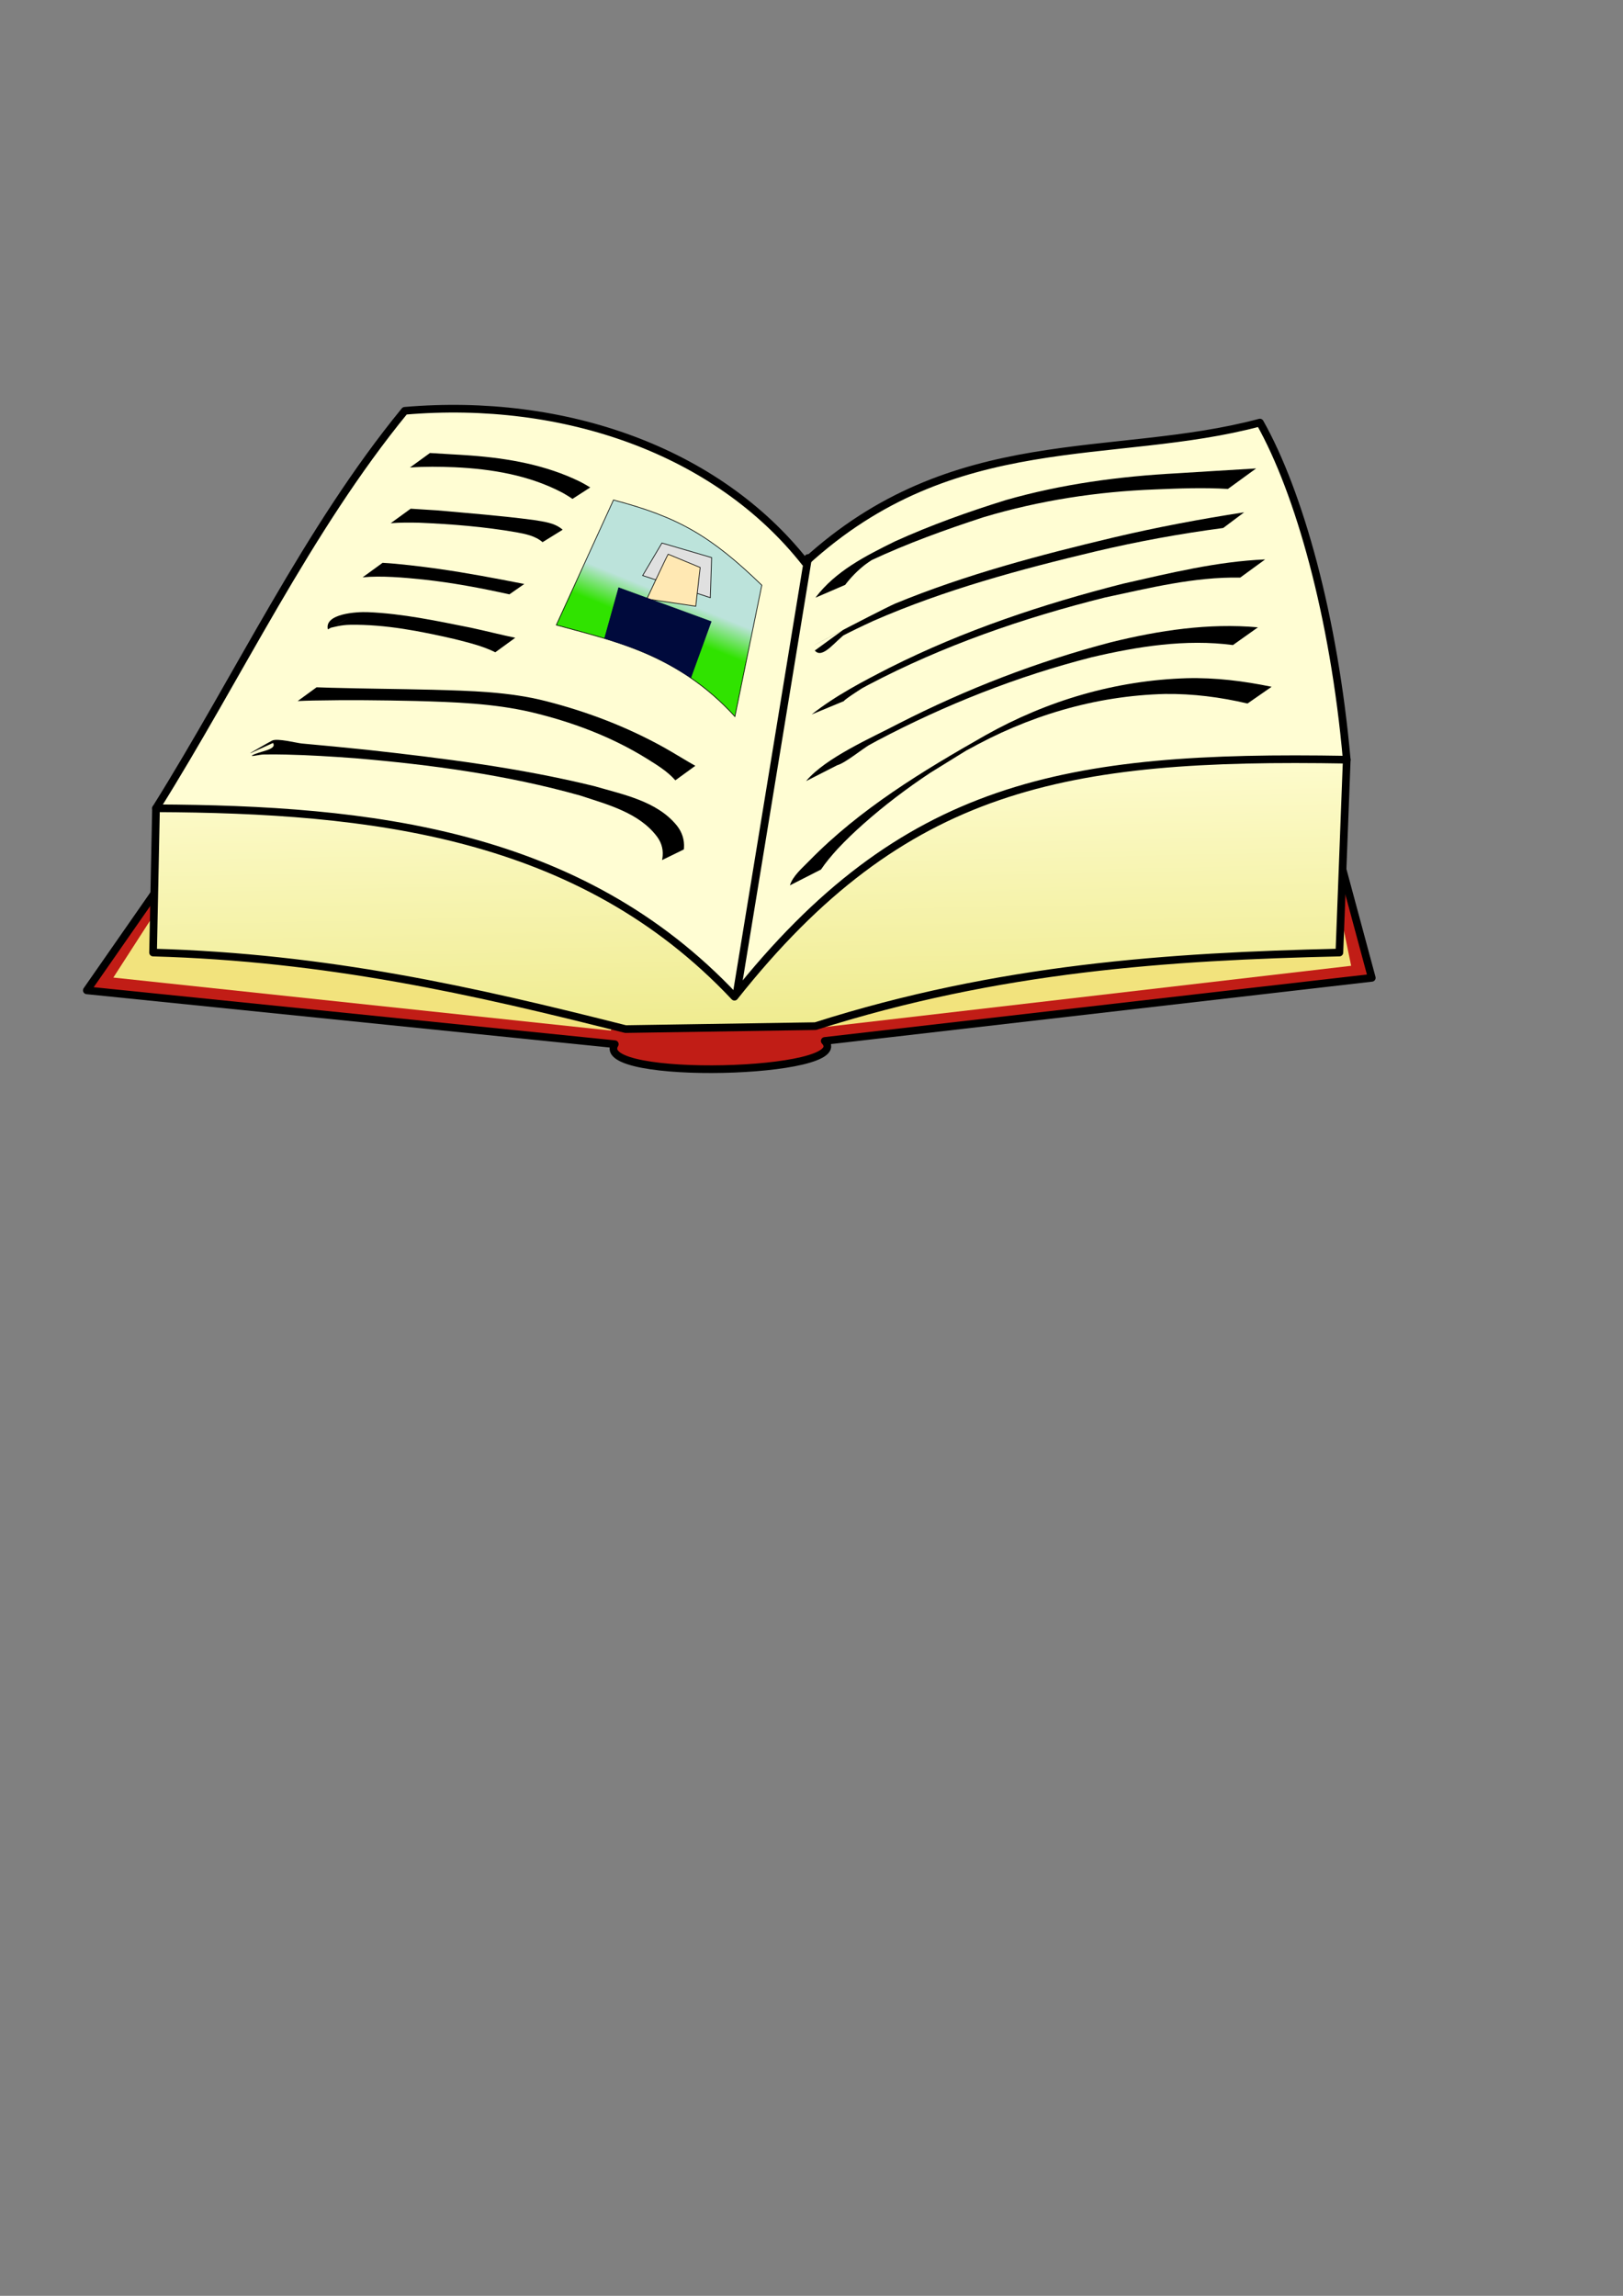 <?xml version="1.0" encoding="UTF-8" standalone="no"?>
<!DOCTYPE svg PUBLIC "-//W3C//DTD SVG 20010904//EN"
"http://www.w3.org/TR/2001/REC-SVG-20010904/DTD/svg10.dtd">
<!-- Created with Inkscape (http://www.inkscape.org/) -->
<svg
   width="210mm"
   height="297mm"
   xmlns="http://www.w3.org/2000/svg"
   xmlns:cc="http://web.resource.org/cc/"
   xmlns:inkscape="http://www.inkscape.org/namespaces/inkscape"
   xmlns:sodipodi="http://sodipodi.sourceforge.net/DTD/sodipodi-0.dtd"
   xmlns:rdf="http://www.w3.org/1999/02/22-rdf-syntax-ns#"
   xmlns:dc="http://purl.org/dc/elements/1.1/"
   xmlns:xlink="http://www.w3.org/1999/xlink"
   id="svg1"
   sodipodi:version="0.32"
   inkscape:version="0.40"
   sodipodi:docbase="/home/egore/workspace"
   sodipodi:docname="buch.svg">
  <rect width="100%" height="100%" fill="#808080" stroke="none"/>
  <defs
     id="defs3">
    <linearGradient
       id="linearGradient13521">
      <stop
         style="stop-color:#bce3db;stop-opacity:1;"
         offset="0"
         id="stop13522" />
      <stop
         style="stop-color:#30e300;stop-opacity:1;"
         offset="1"
         id="stop13523" />
    </linearGradient>
    <linearGradient
       id="linearGradient11020">
      <stop
         style="stop-color:#fffdd3;stop-opacity:1;"
         offset="0"
         id="stop11021" />
      <stop
         style="stop-color:#ece883;stop-opacity:1;"
         offset="1"
         id="stop11022" />
    </linearGradient>
    <linearGradient
       inkscape:collect="always"
       xlink:href="#linearGradient11020"
       id="linearGradient11019"
       gradientTransform="scale(2.081,0.481)"
       x1="150.008"
       y1="759.246"
       x2="181.224"
       y2="1096.852"
       gradientUnits="userSpaceOnUse" />
    <linearGradient
       inkscape:collect="always"
       xlink:href="#linearGradient13521"
       id="linearGradient13520"
       gradientTransform="scale(0.974,1.026)"
       x1="334.886"
       y1="283.508"
       x2="329.138"
       y2="298.4"
       gradientUnits="userSpaceOnUse" />
  </defs>
  <sodipodi:namedview
     id="base"
     pagecolor="#ffffff"
     bordercolor="#666666"
     borderopacity="1.0"
     inkscape:pageopacity="0.0"
     inkscape:pageshadow="2"
     inkscape:zoom="1.2279853"
     inkscape:cx="305.47186"
     inkscape:cy="649.67702"
     inkscape:current-layer="layer1"
     showguides="true"
     inkscape:guide-bbox="true"
     inkscape:window-width="1258"
     inkscape:window-height="994"
     inkscape:window-x="12"
     inkscape:window-y="5" />
  <g
     inkscape:label="Layer 1"
     inkscape:groupmode="layer"
     id="layer1">
    <path
       style="fill:#c11d16;fill-opacity:1;fill-rule:evenodd;stroke:#000000;stroke-width:3.75;stroke-linecap:round;stroke-linejoin:round;stroke-opacity:1;stroke-miterlimit:4;stroke-dasharray:none;"
       d="M 42.46,484.23 L 300.658,510.545 C 289.536,528.73 418.772,525.322 403.332,508.958 L 670.845,478.104 L 616.853,277.843 L 183.92,281.147 L 42.46,484.23 z "
       id="path1062"
       sodipodi:nodetypes="ccccccc"
       inkscape:export-filename="/home/egore/workspace/book.png"
       inkscape:export-xdpi="9.1099997"
       inkscape:export-ydpi="9.1099997" />
    <path
       style="fill:#f2e37d;fill-opacity:1;fill-rule:evenodd;stroke:none;stroke-width:0.25pt;stroke-linecap:butt;stroke-linejoin:miter;stroke-opacity:1"
       d="M 55.423,477.975 L 298.71,503.887 L 332.54,416.074 L 84.215,433.348 L 55.423,477.975 z "
       id="path2930"
       sodipodi:nodetypes="ccccc"
       inkscape:export-filename="/home/egore/workspace/book.png"
       inkscape:export-xdpi="9.1099997"
       inkscape:export-ydpi="9.1099997" />
    <path
       style="fill:#f2e37d;fill-opacity:1;fill-rule:evenodd;stroke:none;stroke-width:0.25pt;stroke-linecap:butt;stroke-linejoin:miter;stroke-opacity:1;"
       d="M 660.761,472.217 L 645.646,398.799 L 407.397,453.502 L 400.919,502.448 L 660.761,472.217 z "
       id="path2931"
       sodipodi:nodetypes="ccccc"
       inkscape:export-filename="/home/egore/workspace/book.png"
       inkscape:export-xdpi="9.1099997"
       inkscape:export-ydpi="9.1099997" />
    <path
       style="fill:#fffdd3;fill-opacity:1;fill-rule:evenodd;stroke:#000000;stroke-width:3.75;stroke-linecap:round;stroke-linejoin:round;stroke-opacity:1;stroke-miterlimit:4;stroke-dasharray:none;"
       d="M 359.892,494.53 L 658.602,371.447 C 652.364,301.388 635.329,240.686 616.135,206.617 C 544.156,225.811 466.42,208.296 393.722,274.996 C 350.774,220.532 276.157,194.14 197.94,200.858 C 150.195,259.161 116.845,330.419 76.297,395.2 L 359.892,494.53 z "
       id="path1685"
       sodipodi:nodetypes="ccccccc"
       inkscape:export-filename="/home/egore/workspace/book.png"
       inkscape:export-xdpi="9.1099997"
       inkscape:export-ydpi="9.1099997" />
    <path
       style="fill:none;fill-opacity:0.75;fill-rule:evenodd;stroke:#000000;stroke-width:3.75;stroke-linecap:round;stroke-linejoin:round;stroke-opacity:1;stroke-miterlimit:4;stroke-dasharray:none;"
       d="M 395.161,272.837 L 359.892,488.052"
       id="path2308"
       sodipodi:nodetypes="cc"
       inkscape:export-filename="/home/egore/workspace/book.png"
       inkscape:export-xdpi="9.1099997"
       inkscape:export-ydpi="9.1099997" />
    <path
       style="fill:url(#linearGradient11019);fill-opacity:1.0;fill-rule:evenodd;stroke:#000000;stroke-width:3.75;stroke-linecap:round;stroke-linejoin:round;stroke-miterlimit:4;stroke-opacity:1;"
       d="M 76.297,395.2 L 74.857,465.739 C 159.792,468.138 231.05,484.213 305.908,503.167 L 398.76,501.728 C 488.493,473.176 571.748,467.658 655.003,465.739 L 658.602,371.447 C 520.643,369.048 441.707,383.204 359.172,487.332 C 283.595,406.956 180.666,395.68 76.297,395.2 z "
       id="path7907"
       sodipodi:nodetypes="cccccccc"
       inkscape:export-filename="/home/egore/workspace/book.png"
       inkscape:export-xdpi="9.1099997"
       inkscape:export-ydpi="9.1099997" />
    <path
       style="fill:url(#linearGradient13520);fill-opacity:1.0;fill-rule:evenodd;stroke:#000000;stroke-width:0.25pt;stroke-linecap:butt;stroke-linejoin:miter;stroke-opacity:1;"
       d="M 300.019,244.467 C 331.339,252.704 347.524,261.88 372.55,286.142 L 359.39,350.334 C 331.143,319.287 298.522,312.985 272.056,305.605 L 300.019,244.467 z "
       id="path11023"
       sodipodi:nodetypes="ccccc"
       inkscape:export-filename="/home/egore/workspace/book.png"
       inkscape:export-xdpi="9.1099997"
       inkscape:export-ydpi="9.1099997" />
    <path
       style="fill:#e0e0e0;fill-opacity:1;fill-rule:evenodd;stroke:#000000;stroke-width:0.25pt;stroke-linecap:butt;stroke-linejoin:miter;stroke-opacity:1;"
       d="M 314.285,281.409 L 347.368,292.225 L 348.004,272.63 L 323.701,265.504 L 314.285,281.409 z "
       id="path11031"
       sodipodi:nodetypes="ccccc"
       inkscape:export-filename="/home/egore/workspace/book.png"
       inkscape:export-xdpi="9.1099997"
       inkscape:export-ydpi="9.1099997" />
    <path
       style="fill:#ffe8b3;fill-opacity:1;fill-rule:evenodd;stroke:#000000;stroke-width:0.25pt;stroke-linecap:butt;stroke-linejoin:miter;stroke-opacity:1;"
       d="M 326.755,270.976 C 326.119,271.866 316.321,292.861 316.321,292.861 L 340.242,296.424 L 342.405,277.465 L 326.755,270.976 z "
       id="path11030"
       inkscape:export-filename="/home/egore/workspace/book.png"
       inkscape:export-xdpi="9.1099997"
       inkscape:export-ydpi="9.1099997" />
    <path
       style="fill:#000a3c;fill-opacity:1;fill-rule:evenodd;stroke:#000a3c;stroke-width:0.25pt;stroke-linecap:butt;stroke-linejoin:miter;stroke-opacity:1;"
       d="M 295.708,312.074 L 302.579,287.39 L 347.749,303.931 L 337.825,331.288 C 323.404,322.084 314.709,318.097 295.708,312.074 z "
       id="path11032"
       sodipodi:nodetypes="ccccc"
       inkscape:export-filename="/home/egore/workspace/book.png"
       inkscape:export-xdpi="9.1099997"
       inkscape:export-ydpi="9.1099997" />
    <path
       style="fill:#000000;fill-opacity:1;fill-rule:nonzero;stroke:none;stroke-width:1pt;stroke-linecap:butt;stroke-linejoin:miter;stroke-opacity:1"
       id="path13524"
       d="M 210.254,221.494 C 216.912,221.958 223.587,222.227 230.245,222.724 C 248.626,224.1 266.975,227.331 283.628,235.497 C 287.081,237.359 285.411,236.413 288.645,238.329 L 279.951,243.932 C 276.929,241.949 278.497,242.927 275.241,241.006 C 258.94,232.367 240.547,229.292 222.27,228.45 C 215.016,228.165 207.734,228.05 200.489,228.589 L 210.254,221.494 z "
       inkscape:export-filename="/home/egore/workspace/book.png"
       inkscape:export-xdpi="9.1099997"
       inkscape:export-ydpi="9.1099997" />
    <path
       style="fill:#000000;fill-opacity:1;fill-rule:nonzero;stroke:none;stroke-width:1pt;stroke-linecap:butt;stroke-linejoin:miter;stroke-opacity:1"
       id="path13527"
       d="M 200.838,248.724 C 205.065,249.038 209.302,249.226 213.531,249.524 C 229.335,250.933 245.175,252.167 260.911,254.239 C 265.806,255.048 271.295,255.567 275.162,259.01 L 265.326,265.091 C 261.729,261.972 256.967,261.081 252.391,260.235 C 236.778,257.523 220.926,256.257 205.107,255.586 C 200.43,255.483 195.741,255.444 191.073,255.818 L 200.838,248.724 z "
       inkscape:export-filename="/home/egore/workspace/book.png"
       inkscape:export-xdpi="9.1099997"
       inkscape:export-ydpi="9.1099997" />
    <path
       style="fill:#000000;fill-opacity:1;fill-rule:nonzero;stroke:none;stroke-width:1pt;stroke-linecap:butt;stroke-linejoin:miter;stroke-opacity:1"
       id="path13529"
       d="M 187.096,275.19 C 194.738,275.59 205.919,276.957 214.452,278.145 C 228.507,280.154 242.462,282.793 256.389,285.537 L 249.103,290.605 C 235.22,287.53 221.226,284.901 207.08,283.367 C 197.544,282.379 186.293,281.395 177.331,282.284 L 187.096,275.19 z "
       inkscape:export-filename="/home/egore/workspace/book.png"
       inkscape:export-xdpi="9.1099997"
       inkscape:export-ydpi="9.1099997" />
    <path
       style="fill:#000000;fill-opacity:1;fill-rule:nonzero;stroke:none;stroke-width:1pt;stroke-linecap:butt;stroke-linejoin:miter;stroke-opacity:1"
       id="path13533"
       d="M 330.266,381.532 C 326.391,377.091 321.124,373.941 316.176,370.839 C 298.757,360.051 279.41,352.857 259.533,348.145 C 241.204,343.911 222.333,343.279 203.605,342.747 C 186.827,342.361 170.038,342.18 153.256,342.519 C 150.695,342.574 148.133,342.65 145.574,342.779 L 154.825,336.046 C 157.168,336.139 159.511,336.21 161.854,336.276 C 178.311,336.725 194.774,336.841 211.232,337.24 C 229.977,337.78 248.913,338.166 267.181,342.866 C 287.159,347.97 306.534,355.369 324.577,365.394 C 329.274,368.001 336.225,372.339 340.03,374.438 L 330.266,381.532 z "
       inkscape:export-filename="/home/egore/workspace/book.png"
       inkscape:export-xdpi="9.1099997"
       inkscape:export-ydpi="9.1099997" />
    <path
       style="fill:#000000;fill-opacity:1;fill-rule:nonzero;stroke:none;stroke-width:1pt;stroke-linecap:butt;stroke-linejoin:miter;stroke-opacity:1"
       id="path13534"
       d="M 242.215,318.93 C 236.076,315.843 229.016,314.178 222.349,312.475 C 205.629,308.629 188.557,305.24 171.324,305.484 C 161.994,305.59 156.293,310.187 170.793,302.083 L 160.331,307.725 C 158.538,299.975 174.599,299.084 179.854,299.303 C 196.906,300 213.671,303.607 230.359,306.934 C 237.365,308.446 245.364,310.473 251.98,311.835 L 242.215,318.93 z "
       inkscape:export-filename="/home/egore/workspace/book.png"
       inkscape:export-xdpi="9.1099997"
       inkscape:export-ydpi="9.1099997" />
    <path
       style="fill:#000000;fill-opacity:1;fill-rule:nonzero;stroke:none;stroke-width:1pt;stroke-linecap:butt;stroke-linejoin:miter;stroke-opacity:1;"
       id="path13536"
       d="M 122.512,368.248 C 122.502,368.206 122.492,368.165 122.482,368.123 C 125.987,366.131 129.449,364.061 132.997,362.146 C 135.523,360.784 145.003,363.295 147.615,363.531 C 158.181,364.486 168.74,365.5 179.293,366.594 C 216.601,370.709 253.993,375.406 290.5,384.346 C 304.534,388.446 321.171,391.606 330.937,403.569 C 333.53,406.795 334.772,410.558 334.492,414.649 C 334.475,414.876 334.444,415.101 334.42,415.327 L 323.754,420.534 C 323.802,420.313 323.861,420.095 323.898,419.871 C 324.547,416.045 323.748,412.423 321.431,409.232 C 312.687,397.375 297.017,393.357 283.761,388.982 C 247.821,378.869 210.642,373.859 173.505,370.722 C 162.373,369.903 151.241,369.199 140.08,368.947 C 136.306,368.861 132.528,368.815 128.754,368.902 C 126.97,368.943 121.889,370.216 123.417,369.294 C 126.769,367.27 135.7,366.651 133.506,363.274 L 122.512,368.248 z "
       inkscape:export-filename="/home/egore/workspace/book.png"
       inkscape:export-xdpi="9.1099997"
       inkscape:export-ydpi="9.1099997" />
    <path
       style="fill:#000000;fill-opacity:1;fill-rule:nonzero;stroke:none;stroke-width:1pt;stroke-linecap:butt;stroke-linejoin:miter;stroke-opacity:1"
       id="path13539"
       d="M 600.491,239.064 C 588.659,238.354 576.763,238.799 564.929,239.3 C 536.482,240.366 508.293,244.718 481.021,252.872 C 462.341,258.966 443.759,265.666 425.946,274.005 C 421.125,276.65 405.796,284.453 427.744,272.754 C 429.442,271.849 424.556,274.917 423.041,276.102 C 419.365,278.978 416.133,282.261 413.312,285.972 L 398.779,292.228 C 408.528,279.269 423.33,271.774 437.612,264.734 C 455.189,256.758 473.437,250.246 491.855,244.518 C 519.17,236.687 547.327,232.917 575.675,231.404 C 588.539,230.574 601.411,229.842 614.277,229.048 L 600.491,239.064 z "
       inkscape:export-filename="/home/egore/workspace/book.png"
       inkscape:export-xdpi="9.1099997"
       inkscape:export-ydpi="9.1099997" />
    <path
       style="fill:#000000;fill-opacity:1;fill-rule:nonzero;stroke:none;stroke-width:1pt;stroke-linecap:butt;stroke-linejoin:miter;stroke-opacity:1"
       id="path13543"
       d="M 386.292,432.887 C 387.745,428.212 392.37,424.385 395.73,420.912 C 420.606,395.473 451.132,376.993 481.835,359.55 C 512.177,342.475 545.552,332.686 580.325,331.604 C 594.305,331.245 608.195,332.979 621.86,335.798 L 610.07,343.979 C 596.867,340.873 583.368,339.139 569.784,339.307 C 535.459,340.161 502.548,350.083 472.659,366.956 C 483.846,359.94 455.029,377.785 454.89,377.877 C 443.498,385.446 432.553,393.71 422.318,402.789 C 417.891,406.715 413.599,410.803 409.563,415.131 C 406.727,418.26 403.781,421.722 401.501,425.138 L 386.292,432.887 z "
       inkscape:export-filename="/home/egore/workspace/book.png"
       inkscape:export-xdpi="9.1099997"
       inkscape:export-ydpi="9.1099997" />
    <path
       style="fill:#000000;fill-opacity:1;fill-rule:nonzero;stroke:none;stroke-width:1pt;stroke-linecap:butt;stroke-linejoin:miter;stroke-opacity:1"
       id="path13544"
       d="M 394.184,381.917 C 403.812,370.397 426.443,360.642 439.337,353.849 C 472.478,336.903 507.394,323.422 543.405,314 C 566.806,308.236 591.04,304.554 615.167,306.726 L 602.953,315.396 C 579.796,312.334 556.314,316.095 533.766,321.383 C 497.429,330.687 462.314,344.534 429.15,362.046 C 421.267,366.34 421.663,366.199 430.177,361.217 C 431.611,360.378 427.3,362.881 425.875,363.734 C 421.086,366.602 413.464,373.012 409.393,374.168 L 394.184,381.917 z "
       inkscape:export-filename="/home/egore/workspace/book.png"
       inkscape:export-xdpi="9.1099997"
       inkscape:export-ydpi="9.1099997" />
    <path
       style="fill:#000000;fill-opacity:1;fill-rule:nonzero;stroke:none;stroke-width:1pt;stroke-linecap:butt;stroke-linejoin:miter;stroke-opacity:1"
       id="path13545"
       d="M 396.924,349.329 C 408.594,340.12 421.979,333.167 435.182,326.409 C 471.372,308.215 509.962,295.373 549.146,285.408 C 572.027,280.233 595.142,274.509 618.688,273.531 L 606.494,282.414 C 584.127,281.977 562.03,287.518 540.325,292.155 C 500.366,302.132 461.178,315.655 424.657,334.862 C 420.873,336.891 403.623,346.329 423.93,335.013 C 424.176,334.876 412.897,341.944 412.692,342.797 L 396.924,349.329 z "
       inkscape:export-filename="/home/egore/workspace/book.png"
       inkscape:export-xdpi="9.1099997"
       inkscape:export-ydpi="9.1099997" />
    <path
       style="fill:#000000;fill-opacity:1;fill-rule:nonzero;stroke:none;stroke-width:1pt;stroke-linecap:butt;stroke-linejoin:miter;stroke-opacity:1"
       id="path13546"
       d="M 412.273,308.041 C 371.44,329.437 429.658,298.657 437.893,295.062 C 472.312,280.914 508.464,271.377 544.611,262.784 C 565.708,257.801 587.021,253.804 608.439,250.483 L 598.185,258.159 C 577.151,260.932 556.272,264.765 535.621,269.642 C 498.798,278.419 461.983,288.351 427.218,303.528 C 421.471,306.173 415.774,308.894 410.184,311.86 C 407.724,313.165 400.469,317.308 402.881,315.917 C 407.041,313.52 411.199,311.121 415.361,308.729 C 415.848,308.449 414.398,309.308 413.923,309.606 C 409.039,312.67 402.306,322.692 398.463,318.074 L 412.273,308.041 z "
       inkscape:export-xdpi="9.1099997"
       inkscape:export-ydpi="9.1099997"
       inkscape:export-filename="/home/egore/workspace/book.png" />
  </g>
</svg>
